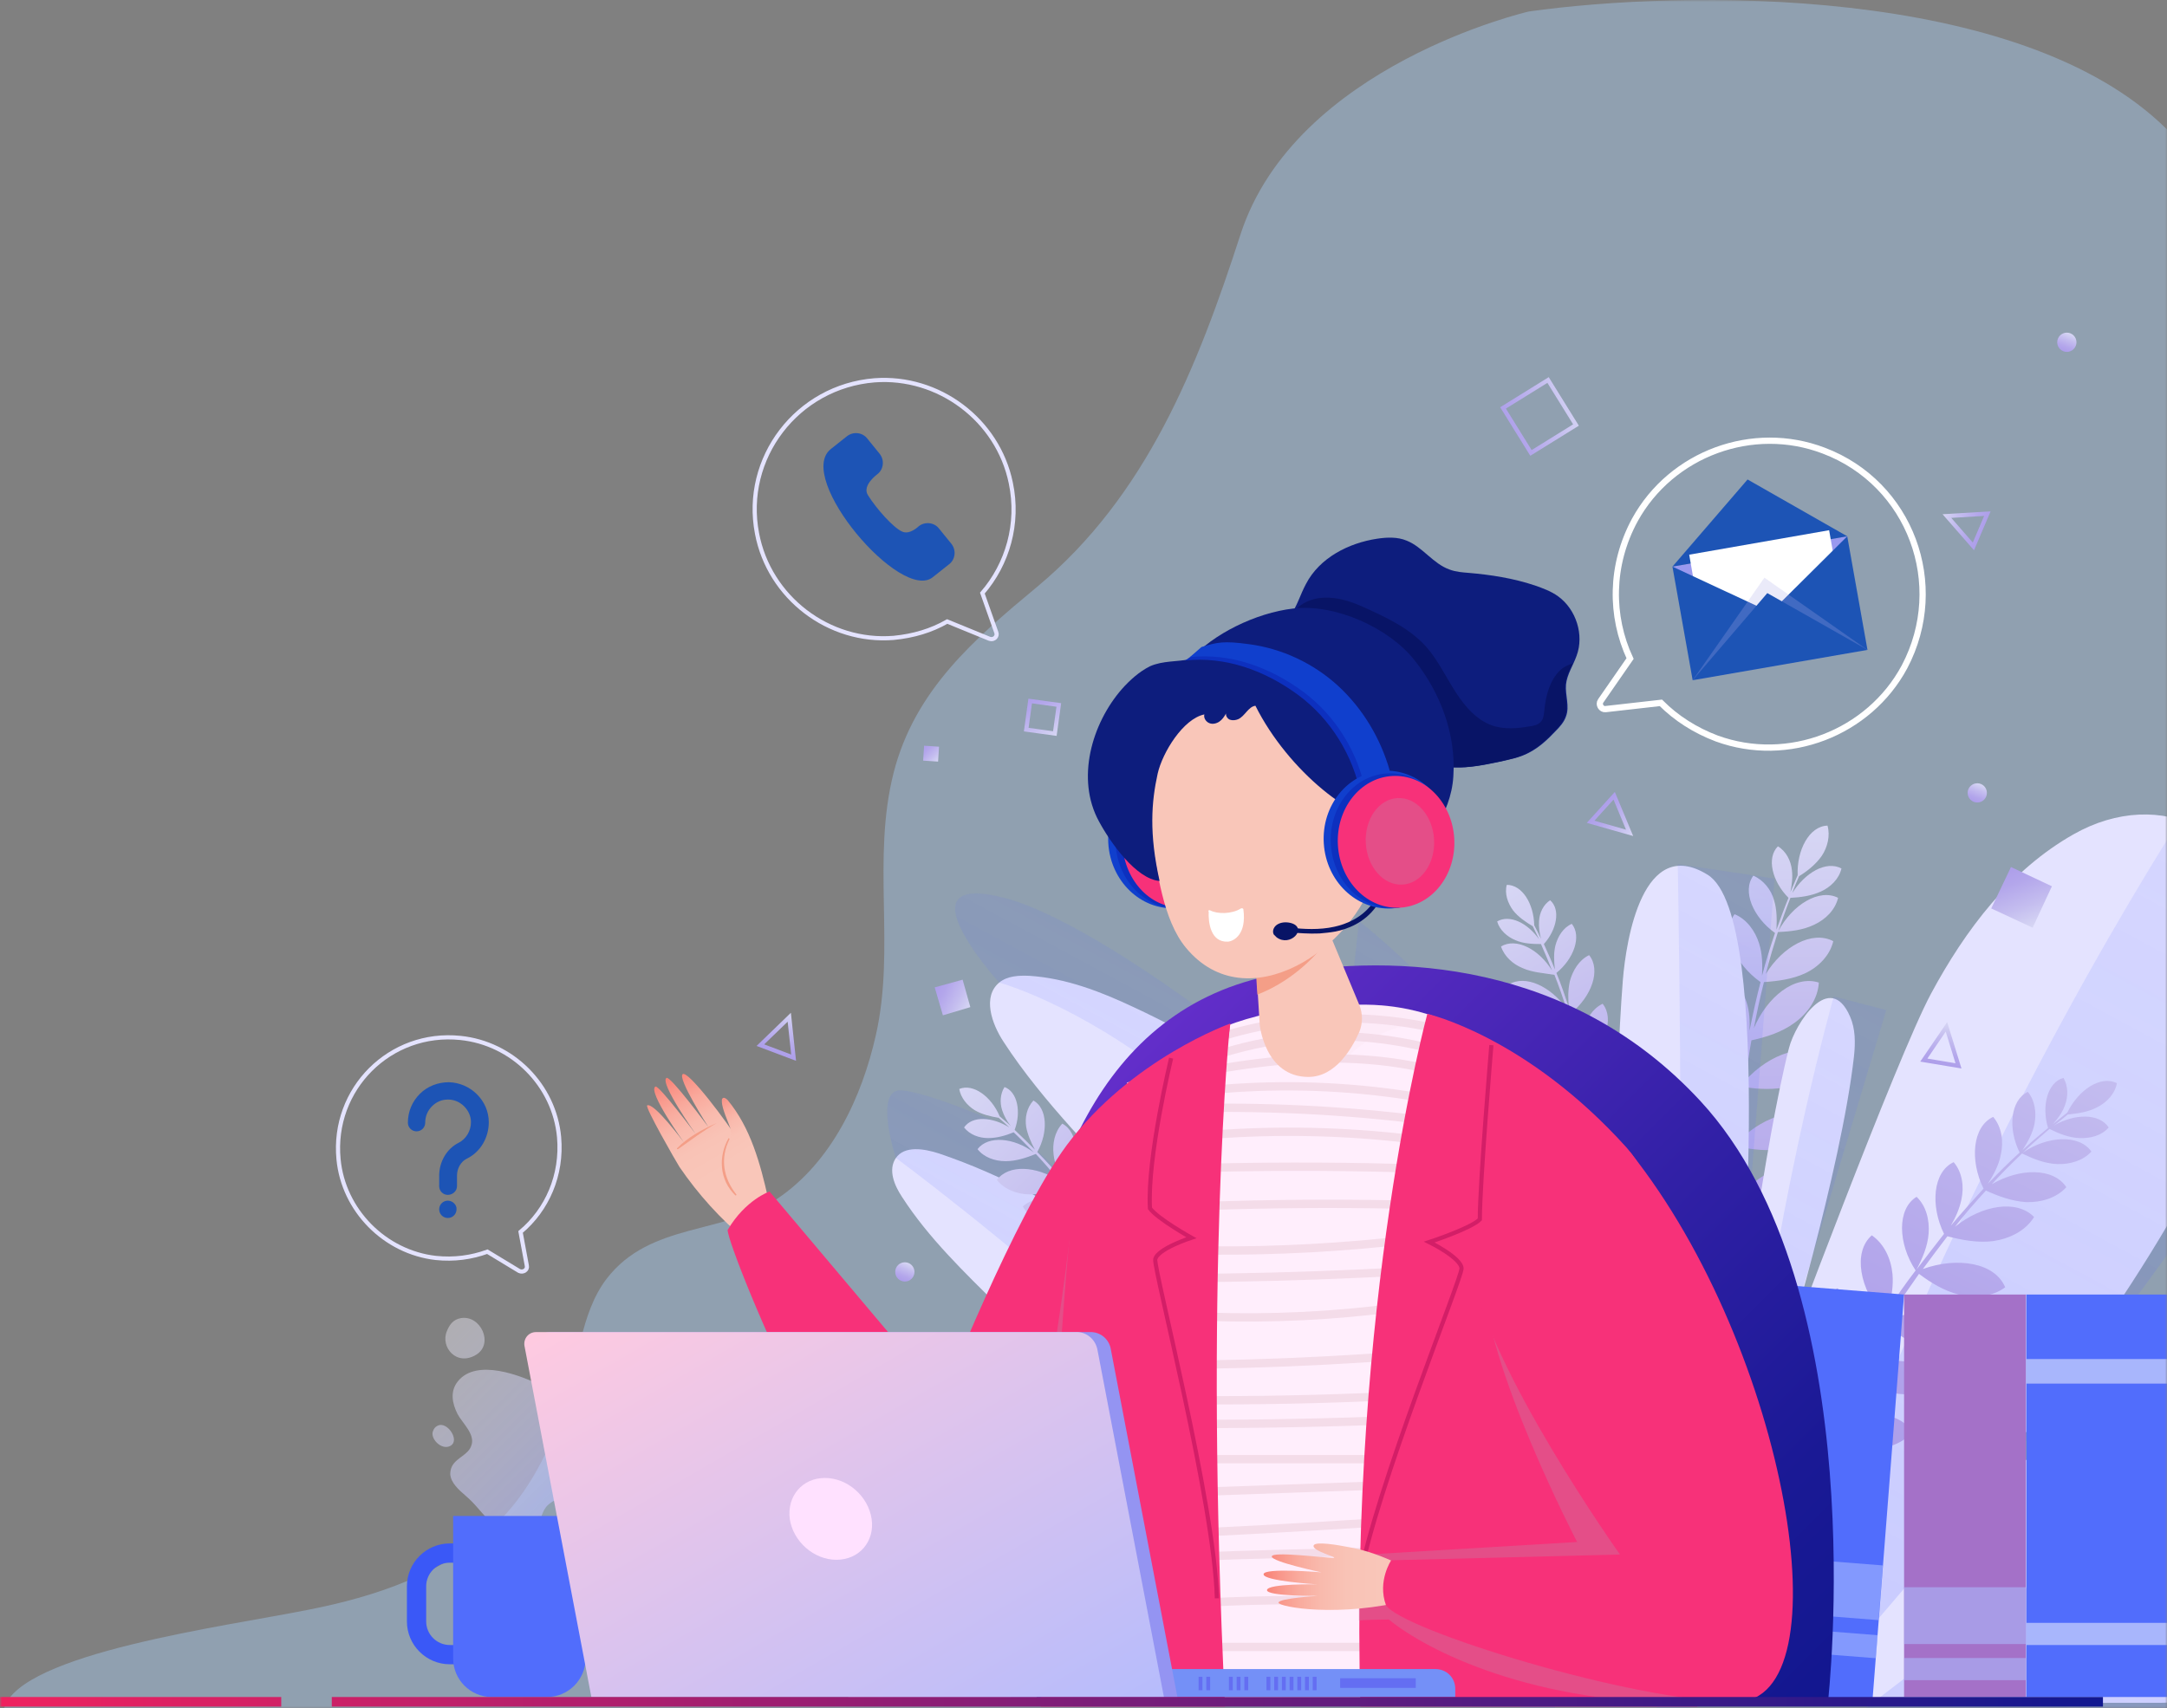 <svg width="520" height="410" viewBox="0 0 520 410" fill="none" xmlns="http://www.w3.org/2000/svg">
<rect x="0" y="0" width="520" height="410" fill="#808080" stroke="none"/>
<mask id="mask0" mask-type="alpha" maskUnits="userSpaceOnUse" x="0" y="0" width="520" height="410">
<rect width="520" height="410" fill="#C4C4C4"/>
</mask>
<g mask="url(#mask0)">
<path opacity="0.41" d="M1 410H520V31.065C484.8 -3.898 403.251 -2.375 366.877 2.757C366.877 2.757 310.828 15.596 297.654 56.332C287.369 88.081 275.119 119.012 248.886 140.839C233.862 153.328 219.532 165.584 214.448 185.427C209.132 206.32 214.91 227.563 210.172 248.457C206.82 263.397 199.54 278.921 186.597 287.675C173.653 296.429 156.087 293.278 145.571 306.934C139.215 315.222 138.753 327.478 135.517 337.282C132.05 347.904 126.965 358.292 118.76 366.112C106.51 377.785 89.985 383.271 73.806 386.422C54.044 390.391 4.929 396.81 1 410Z" fill="#A6CEF4"/>
<path d="M400.863 288.884C405.023 289.347 408.72 292.12 411.031 295.702C412.649 298.244 413.689 301.133 414.498 304.138C414.614 299.284 414.729 294.316 414.96 289.462C406.756 286.573 400.978 279.409 403.058 273.516C406.64 273.862 409.876 276.289 411.84 279.409C413.458 281.951 414.383 284.84 415.076 287.844C415.307 283.222 415.654 278.716 416 274.209C407.911 271.204 402.249 264.156 404.329 258.378C407.911 258.724 411.147 261.151 413.111 264.271C414.614 266.698 415.538 269.356 416.231 272.129C416.578 268.316 417.04 264.502 417.618 260.689C410.8 256.991 406.64 249.827 409.414 245.089C412.418 245.898 414.845 248.556 416.116 251.444C417.387 254.333 417.618 257.453 417.618 260.573C418.08 256.991 418.658 253.409 419.351 249.827C413.227 245.436 409.991 237.924 413.227 233.533C416.116 234.689 418.196 237.578 419.12 240.582C419.814 242.778 419.929 245.089 419.814 247.4C420.623 243.471 421.431 239.658 422.471 235.729C416.231 231.338 412.996 223.827 416.231 219.436C419.12 220.591 421.2 223.48 422.125 226.484C422.934 229.027 422.934 231.569 422.818 234.227C423.743 230.76 424.783 227.293 425.938 223.942C420.738 220.244 417.965 213.889 420.738 210.191C423.165 211.231 425.014 213.542 425.707 216.084C426.4 218.28 426.4 220.707 426.285 223.133C427.209 220.591 428.134 218.049 429.174 215.507C425.245 211.578 423.858 205.916 426.631 203.142C428.596 204.298 429.751 206.609 429.983 208.804C430.214 210.538 429.983 212.387 429.636 214.12C430.214 212.733 430.791 211.462 431.369 210.076C431.138 204.067 434.143 198.289 438.534 198.173C439.227 200.6 438.534 203.373 437.147 205.453C435.76 207.418 433.796 209.036 431.716 210.307C431.138 211.578 430.56 212.964 430.098 214.351C433.103 209.498 438.187 206.493 441.885 208.458C441.307 211 439.227 212.964 436.916 214.004C434.605 215.044 432.063 215.391 429.636 215.507C428.596 218.164 427.671 220.822 426.747 223.48C430.098 217.124 436.569 213.196 441.076 215.507C440.383 218.396 438.071 220.707 435.298 221.978C432.64 223.249 429.636 223.596 426.631 223.711C425.591 227.062 424.551 230.413 423.743 233.764C427.787 227.178 434.836 223.249 439.92 225.907C439.111 229.373 436.338 232.147 433.103 233.649C430.098 235.036 426.631 235.498 423.28 235.729C422.356 239.427 421.547 243.124 420.854 246.822C424.089 239.196 430.676 233.996 436.454 235.844C436.223 239.773 433.796 243.24 430.56 245.551C427.556 247.747 423.974 248.902 420.276 249.711C419.698 252.947 419.236 256.182 418.774 259.418C424.667 252.831 433.334 249.942 438.303 253.987C436.685 257.569 433.103 259.88 429.289 260.804C425.823 261.613 422.125 261.498 418.658 260.92C418.08 265.196 417.618 269.587 417.271 273.862C423.511 267.507 432.409 265.08 437.147 269.356C435.298 272.822 431.6 274.902 427.787 275.711C424.32 276.404 420.623 275.942 417.156 275.249C416.809 279.756 416.463 284.147 416.231 288.653C421.547 281.373 430.329 277.56 435.645 281.373C434.258 285.071 430.791 287.613 427.094 288.884C423.627 290.04 419.814 290.04 416.116 289.809C415.885 295.009 415.654 300.093 415.423 305.293C420.276 296.858 429.289 291.658 435.414 295.124C434.374 299.169 431.023 302.404 427.094 304.253C423.396 305.871 419.351 306.449 415.307 306.564C415.076 311.996 414.96 317.311 414.729 322.627C414.729 322.858 414.383 322.858 414.383 322.627C414.383 317.542 414.383 312.458 414.383 307.373C405.138 303.791 398.436 295.587 400.863 288.884Z" fill="url(#paint0_linear)"/>
<path d="M204.534 408.831C203.263 407.098 202.107 405.249 201.067 403.284C196.098 393.578 195.636 382.253 196.445 371.391C197.369 358.911 199.796 346.547 203.725 334.644C205.227 330.253 207.191 325.4 211.583 323.551C214.818 322.164 218.631 322.858 222.098 323.667C236.196 327.133 249.6 333.027 261.734 340.884C250.871 320.084 229.147 307.027 216.436 287.267C214.587 284.493 213.085 280.795 214.934 278.022C217.014 274.902 221.751 275.711 225.334 276.867C255.956 287.267 282.996 307.951 301.138 334.76C293.396 300.671 259.885 279.409 240.818 250.058C237.929 245.667 235.734 239.195 239.778 235.844C241.743 234.227 244.516 234.111 247.058 234.227C255.84 234.804 264.16 238.04 272.018 241.738C301.138 255.258 327.138 275.48 347.476 300.324C342.276 285.533 327.947 275.711 321.823 261.267C320.205 257.569 319.627 252.484 322.978 250.404C324.943 249.133 327.6 249.48 329.911 250.058C361.111 257.684 386.765 312.573 386.765 312.573C386.765 312.573 387.458 259.995 389.423 235.267C390.231 225.329 394.276 200.369 409.76 209.96C426.285 220.129 417.156 323.32 417.156 323.32C417.156 323.32 423.396 274.671 429.289 251.56C430.791 245.667 439.111 232.724 443.965 244.049C445.236 246.938 445.236 250.289 444.889 253.524C441.769 281.142 427.44 328.058 427.44 328.058C427.44 328.058 455.174 253.755 463.378 238.502C471.583 223.249 482.445 208.804 497.583 200.253C518.383 188.467 541.494 199.213 543.689 225.56C548.311 279.178 452.863 386.067 433.565 405.595C481.058 335.222 581.36 287.729 608.863 308.875C612.791 311.88 619.725 318.467 615.103 332.911C610.596 346.893 553.858 408.715 518.729 408.715C459.796 408.831 204.534 408.831 204.534 408.831Z" fill="#E4E3FF"/>
<path d="M432.987 408.831H422.471C430.213 389.533 441.307 359.142 456.676 323.551C491.689 242.431 528.898 187.773 528.898 187.773C537.911 192.164 556.978 208.573 558.942 221.978C564.72 262.538 432.987 408.831 432.987 408.831Z" fill="url(#paint1_linear)"/>
<path d="M440.036 239.196C440.036 239.196 427.556 282.76 420.507 338.689C413.689 393.693 411.494 409.524 411.494 409.524L427.787 325.4L452.631 242.431L440.036 239.196Z" fill="url(#paint2_linear)"/>
<path d="M402.596 207.418C402.596 207.418 405.947 382.716 397.858 408.831C389.769 434.947 406.64 408.253 406.64 408.253L417.502 319.044L425.822 210.884L402.596 207.418Z" fill="url(#paint3_linear)"/>
<path d="M322.978 250.52C322.978 250.52 350.364 270.627 364.578 300.671C393.929 362.956 394.853 409.64 394.853 409.64C394.853 409.64 398.782 361.107 386.533 309.569C374.284 258.031 326.098 221.053 326.098 221.053L322.978 250.52Z" fill="url(#paint4_linear)"/>
<path d="M364.809 408.831C364.809 408.831 355.103 357.178 332.801 319.044C292.472 250.058 239.778 235.844 239.778 235.844C239.778 235.844 214.934 208.573 241.396 215.622C267.858 222.671 333.147 273.747 347.592 300.324C368.045 337.88 380.756 385.951 372.436 412.413C364.116 438.991 364.809 408.831 364.809 408.831Z" fill="url(#paint5_linear)"/>
<path d="M336.498 409.64C336.498 409.64 303.68 353.595 272.134 325.169C240.587 296.742 214.934 277.907 214.934 277.907C214.934 277.907 209.734 261.729 215.974 261.729C222.214 261.729 243.014 270.973 243.014 270.973L290.507 313.729L301.022 334.644C301.138 334.76 325.405 370.929 336.498 409.64Z" fill="url(#paint6_linear)"/>
<path d="M644.454 322.742C644.454 322.742 620.418 301.596 560.098 333.836C499.778 366.076 417.387 434.022 417.387 434.022L552.934 441.533L618.8 405.018L644.454 322.742Z" fill="url(#paint7_linear)"/>
<path d="M434.836 344.351C428.249 336.84 426.285 326.44 431.6 321.702C435.067 324.129 437.031 328.289 437.378 332.564C437.609 335.569 437.147 338.689 436.338 341.578C438.765 337.302 441.191 333.027 443.734 328.867C437.956 322.395 436.222 313.382 440.845 309.222C443.849 311.302 445.467 314.884 445.814 318.582C446.045 321.587 445.467 324.591 444.658 327.48C446.969 323.551 449.511 319.738 451.938 315.924C446.276 309.453 444.542 300.555 449.165 296.511C452.169 298.591 453.787 302.173 454.134 305.871C454.365 308.644 453.902 311.533 453.094 314.307C455.174 311.071 457.369 307.951 459.68 304.947C455.405 298.475 455.174 290.155 459.911 287.267C462.222 289.462 463.031 292.813 462.8 296.049C462.569 299.169 461.298 302.058 459.911 304.715C462.107 301.827 464.302 298.938 466.498 296.164C463.147 289.347 463.84 281.258 468.809 278.947C470.889 281.373 471.351 284.84 470.658 287.96C470.196 290.155 469.271 292.235 468.116 294.2C470.658 291.195 473.316 288.191 475.974 285.302C472.622 278.484 473.316 270.395 478.285 268.084C480.365 270.511 480.827 273.978 480.134 277.098C479.671 279.64 478.4 281.951 477.014 284.147C479.44 281.604 481.982 279.062 484.64 276.635C481.751 270.858 482.445 264.04 486.605 262.075C488.338 264.155 488.685 267.044 488.222 269.702C487.76 272.013 486.605 274.093 485.334 276.058C487.298 274.209 489.378 272.475 491.458 270.742C489.84 265.427 491.342 259.764 495.156 258.724C496.311 260.689 496.311 263.231 495.502 265.311C494.925 266.929 493.885 268.431 492.614 269.818C493.769 268.893 494.925 267.969 496.08 267.044C498.738 261.613 504.054 258.031 507.982 259.995C507.52 262.538 505.556 264.618 503.245 265.773C501.049 266.929 498.622 267.275 496.196 267.507C495.04 268.431 494 269.355 492.845 270.164C497.814 267.275 503.707 267.16 506.018 270.627C504.285 272.591 501.627 273.284 498.969 273.169C496.427 273.053 494.116 272.129 491.805 270.973C489.609 272.822 487.529 274.671 485.449 276.635C491.342 272.591 498.969 272.244 501.858 276.404C499.894 278.6 496.658 279.524 493.654 279.409C490.649 279.293 487.876 278.138 485.218 276.867C482.676 279.293 480.249 281.72 477.938 284.262C484.64 280.333 492.729 280.218 495.849 284.955C493.422 287.613 489.725 288.653 486.142 288.538C482.791 288.307 479.556 287.151 476.551 285.764C474.009 288.538 471.467 291.427 469.156 294.431C475.627 289.231 483.947 287.844 488.107 292.12C486.027 295.471 482.214 297.32 478.285 297.898C474.587 298.36 470.889 297.667 467.307 296.742C465.342 299.284 463.378 301.942 461.414 304.6C469.734 301.595 478.747 303.098 481.174 308.991C478.054 311.302 473.778 311.649 469.965 310.724C466.498 309.8 463.378 307.951 460.489 305.755C457.947 309.338 455.52 312.92 453.094 316.502C461.645 313.844 470.658 315.924 472.738 322.049C469.502 324.244 465.227 324.36 461.414 323.204C458.062 322.164 455.058 320.084 452.285 317.773C449.858 321.471 447.431 325.284 445.12 329.098C453.325 325.169 462.8 325.978 465.689 331.871C462.685 334.413 458.525 335.107 454.596 334.413C451.014 333.72 447.662 331.987 444.542 330.022C441.885 334.413 439.227 338.92 436.569 343.311C444.889 338.111 455.174 337.88 458.987 343.773C456.098 346.893 451.591 348.164 447.431 347.818C443.387 347.587 439.574 346.084 435.991 344.235C433.218 348.858 430.56 353.595 427.902 358.218C427.787 358.449 427.44 358.218 427.556 357.987C429.982 353.249 432.409 348.858 434.836 344.351Z" fill="url(#paint8_linear)"/>
<path d="M242.204 270.627C241.396 269.818 240.471 269.009 239.662 268.315C237.698 267.969 235.618 267.507 233.885 266.467C232.036 265.311 230.533 263.462 230.187 261.382C233.538 259.995 237.929 263.231 239.893 267.969C240.818 268.778 241.742 269.471 242.551 270.28C241.627 269.124 240.933 267.853 240.471 266.467C239.893 264.618 240.009 262.538 241.049 260.92C244.169 262.075 245.093 266.929 243.476 271.204C245.093 272.707 246.711 274.324 248.329 275.942C247.405 274.209 246.596 272.36 246.249 270.511C245.902 268.315 246.364 265.889 247.982 264.155C251.333 266.004 251.565 271.782 248.907 276.52C250.987 278.6 252.951 280.795 254.916 283.107C253.876 281.258 253.067 279.293 252.836 277.213C252.489 274.555 253.067 271.667 254.916 269.702C258.96 271.898 259.191 278.715 255.956 284.378C258.036 286.92 260 289.462 261.965 292.12C261.156 290.502 260.462 288.769 260.231 286.92C259.885 284.262 260.462 281.373 262.311 279.409C266.356 281.604 266.587 288.422 263.467 293.969C265.2 296.395 266.818 298.822 268.436 301.249C267.396 298.938 266.587 296.511 266.587 294.084C266.471 291.427 267.396 288.653 269.476 286.92C273.289 289.578 272.711 296.511 268.782 301.711C270.516 304.369 272.133 307.027 273.751 309.8C273.289 307.489 273.058 305.178 273.404 302.982C273.867 299.978 275.369 296.973 278.027 295.355C281.724 299.053 279.876 306.449 274.791 311.533C276.64 314.769 278.489 318.12 280.222 321.471C279.644 319.044 279.413 316.618 279.76 314.191C280.222 311.187 281.724 308.182 284.382 306.564C288.08 310.262 286.231 317.773 281.031 322.858C282.88 326.44 284.729 330.138 286.462 333.835C286 331.409 285.769 328.867 286.116 326.44C286.578 322.858 288.427 319.391 291.547 317.542C295.822 321.818 293.627 330.484 287.733 336.493C289.582 340.422 291.431 344.351 293.165 348.164C293.28 348.395 292.933 348.511 292.818 348.395C290.738 344.351 288.658 340.307 286.578 336.262C283.458 337.533 280.222 338.689 276.871 338.689C273.289 338.689 269.591 337.418 267.28 334.644C270.747 329.907 279.298 330.6 286.116 335.222C284.151 331.409 282.187 327.595 280.107 323.782C277.449 325.284 274.56 326.555 271.44 326.902C268.205 327.249 264.622 326.555 262.311 324.244C265.084 319.507 272.942 319.275 279.644 322.858C277.911 319.622 276.062 316.271 274.213 313.035C271.787 314.769 269.244 316.387 266.356 317.08C263.12 317.889 259.538 317.542 256.88 315.578C258.96 310.609 266.587 309.338 273.636 311.88C271.787 308.76 269.938 305.64 267.973 302.52C265.431 304.138 262.773 305.524 259.769 306.102C256.533 306.68 252.951 306.218 250.409 304.022C252.72 299.169 260.347 298.36 267.165 301.249C265.662 298.938 264.16 296.742 262.658 294.431C259.653 295.124 256.418 295.471 253.413 294.893C250.178 294.315 247.058 292.467 245.44 289.578C249.138 286.227 255.84 287.729 261.04 292.235C259.191 289.693 257.342 287.267 255.378 284.84C252.72 285.88 250.062 286.689 247.173 286.689C244.169 286.689 241.049 285.533 239.2 283.222C242.089 279.409 248.676 279.871 254.222 283.453C252.373 281.258 250.524 279.062 248.56 276.982C246.249 277.907 243.822 278.715 241.28 278.715C238.738 278.715 236.08 277.791 234.578 275.827C237.12 272.475 243.36 273.053 248.098 276.635C246.48 275.018 244.862 273.284 243.244 271.782C241.28 272.591 239.2 273.169 237.12 273.169C234.924 273.169 232.729 272.36 231.342 270.627C233.307 267.738 238.16 268.084 242.204 270.627Z" fill="url(#paint9_linear)"/>
<path d="M365.386 232.378C363.075 231.453 360.995 229.604 360.186 227.178C363.884 224.982 369.315 227.871 372.435 232.956C371.626 230.876 370.702 228.68 369.778 226.6C367.698 226.6 365.502 226.484 363.653 225.676C361.689 224.867 359.84 223.249 359.262 221.169C362.266 219.436 366.542 221.516 369.315 225.445C368.853 224.405 368.275 223.365 367.813 222.325C366.08 221.285 364.346 220.129 363.075 218.511C361.804 216.778 360.995 214.467 361.573 212.387C365.271 212.387 368.044 216.893 368.16 222.093C368.738 223.133 369.2 224.173 369.778 225.329C369.431 223.942 369.2 222.556 369.315 221.053C369.431 219.089 370.355 217.124 371.973 216.084C374.515 218.28 373.591 223.133 370.471 226.6C371.395 228.68 372.32 230.645 373.129 232.725C372.898 230.76 372.782 228.796 373.244 226.947C373.822 224.751 375.093 222.671 377.173 221.747C379.6 224.751 377.635 230.182 373.475 233.533C374.631 236.307 375.555 239.08 376.48 241.853C376.249 239.773 376.249 237.578 376.711 235.498C377.404 232.956 378.906 230.413 381.333 229.258C384.222 232.84 381.911 239.196 376.942 243.24C377.982 246.36 378.791 249.48 379.6 252.6C379.484 250.751 379.484 249.018 379.946 247.169C380.64 244.627 382.142 242.084 384.569 240.929C387.458 244.511 385.146 250.867 380.178 254.911C380.871 257.685 381.449 260.573 382.026 263.462C381.911 261.036 382.142 258.493 382.951 256.182C383.875 253.64 385.724 251.444 388.266 250.52C390.809 254.449 387.689 260.573 382.142 264.04C382.72 267.16 383.298 270.28 383.76 273.4C384.222 271.089 384.8 268.893 385.955 266.929C387.458 264.271 390 262.076 393.12 261.613C395.2 266.351 390.693 272.591 384.106 275.48C384.684 279.178 385.146 282.991 385.493 286.689C385.84 284.262 386.533 281.951 387.804 279.756C389.306 277.098 391.849 274.902 394.969 274.44C397.049 279.293 392.426 285.533 385.724 288.307C386.186 292.351 386.418 296.396 386.764 300.44C387.226 298.013 387.92 295.587 389.191 293.507C390.924 290.387 393.929 287.845 397.511 287.267C399.938 292.813 394.738 299.978 386.995 303.445C387.226 307.72 387.458 312.111 387.689 316.387C387.689 316.618 387.342 316.618 387.342 316.387C386.88 311.88 386.533 307.373 386.071 302.867C382.72 302.982 379.253 302.751 376.133 301.48C372.782 300.209 369.778 297.667 368.738 294.2C373.706 291.08 381.449 294.893 385.955 301.711C385.609 297.436 385.146 293.16 384.684 288.769C381.564 289.116 378.444 289.231 375.555 288.538C372.32 287.729 369.315 285.649 368.044 282.645C372.32 279.293 379.831 281.951 384.684 287.845C384.338 284.147 383.875 280.449 383.298 276.751C380.409 277.444 377.404 278.022 374.4 277.56C371.164 277.098 367.929 275.48 366.195 272.707C370.009 268.893 377.52 270.511 383.066 275.48C382.604 271.898 382.026 268.316 381.333 264.733C378.329 265.311 375.324 265.658 372.435 265.08C369.2 264.502 366.08 262.653 364.462 259.764C368.391 256.182 375.786 258.147 381.102 263.347C380.64 260.689 380.062 258.031 379.484 255.373C376.364 254.796 373.36 253.987 370.702 252.369C367.929 250.636 365.618 247.747 365.271 244.511C370.009 242.778 375.671 246.707 378.791 252.716C378.098 249.711 377.289 246.707 376.364 243.818C373.591 243.818 370.702 243.587 368.16 242.547C365.386 241.391 362.96 239.196 362.035 236.307C366.08 233.88 372.089 236.769 375.902 242.084C374.978 239.311 374.053 236.653 373.013 233.996C370.24 233.533 367.698 233.418 365.386 232.378Z" fill="url(#paint10_linear)"/>
<path d="M189.396 244.164L190.436 253.871L182.463 250.867L189.396 244.164Z" stroke="url(#paint11_linear)" stroke-miterlimit="10"/>
<path d="M391.041 199.907L381.681 197.249L387.343 191.009L391.041 199.907Z" stroke="url(#paint12_linear)" stroke-miterlimit="10"/>
<path d="M467.076 246.476L469.965 255.836L461.645 254.449L467.076 246.476Z" stroke="url(#paint13_linear)" stroke-miterlimit="10"/>
<path d="M467.191 123.871L476.898 123.293L473.547 131.151L467.191 123.871Z" stroke="url(#paint14_linear)" stroke-miterlimit="10"/>
<path d="M360.675 97.912L371.477 91.212L378.177 102.014L367.375 108.713L360.675 97.912Z" stroke="url(#paint15_linear)" stroke-miterlimit="10"/>
<path d="M221.52 182.573L225.102 182.805L225.333 179.222L221.751 178.991L221.52 182.573Z" fill="url(#paint16_linear)"/>
<path d="M477.822 218.049L487.76 222.671L492.382 212.733L482.56 208.111L477.822 218.049Z" fill="url(#paint17_linear)"/>
<path d="M226.258 243.702L232.845 241.738L230.996 235.151L224.294 237L226.258 243.702Z" fill="url(#paint18_linear)"/>
<path d="M247.206 168.259L254.074 169.207L253.125 176.075L246.257 175.127L247.206 168.259Z" stroke="url(#paint19_linear)" stroke-miterlimit="10"/>
<path d="M474.471 192.627C473.195 192.627 472.16 191.592 472.16 190.316C472.16 189.039 473.195 188.005 474.471 188.005C475.748 188.005 476.782 189.039 476.782 190.316C476.782 191.592 475.748 192.627 474.471 192.627Z" fill="url(#paint20_linear)"/>
<path d="M495.965 84.467C494.688 84.467 493.654 83.432 493.654 82.156C493.654 80.879 494.688 79.844 495.965 79.844C497.241 79.844 498.276 80.879 498.276 82.156C498.276 83.432 497.241 84.467 495.965 84.467Z" fill="url(#paint21_linear)"/>
<path d="M217.129 307.605C215.853 307.605 214.818 306.57 214.818 305.294C214.818 304.017 215.853 302.982 217.129 302.982C218.406 302.982 219.44 304.017 219.44 305.294C219.44 306.57 218.406 307.605 217.129 307.605Z" fill="url(#paint22_linear)"/>
<path d="M209.849 91.284C225.218 90.129 239.431 100.76 242.551 115.898C244.631 125.72 241.742 135.427 235.733 142.36L239.084 151.835C239.431 152.76 238.507 153.684 237.467 153.338L227.298 149.178C223.484 151.373 219.209 152.644 214.471 153.107C198.871 154.378 184.542 143.4 181.653 128.031C178.187 110.004 191.244 92.787 209.849 91.284Z" stroke="#E4E3FF" stroke-miterlimit="10"/>
<path d="M223.831 138.546L227.76 135.426C229.262 134.271 229.493 132.075 228.338 130.573L225.333 126.875C224.178 125.373 221.982 125.142 220.48 126.297C220.48 126.297 218.284 128.493 216.435 127.569C214.355 126.644 210.311 122.137 208.231 118.786C206.844 116.475 210.542 113.817 210.542 113.817C212.044 112.662 212.275 110.466 211.12 108.964L208.115 105.266C206.96 103.764 204.764 103.533 203.262 104.689L199.333 107.809C190.782 114.742 216.204 144.671 223.831 138.546Z" fill="#1D54B5"/>
<path d="M110.471 249.133C122.951 250.404 133.005 260.458 134.16 272.938C134.969 282.067 131.271 290.386 124.916 295.702L126.418 303.791C126.649 304.831 125.494 305.524 124.569 305.062L116.942 300.44C113.129 301.826 108.969 302.404 104.578 301.942C92.329 300.555 82.391 290.502 81.236 278.253C79.618 261.382 93.6 247.4 110.471 249.133Z" stroke="#E4E3FF" stroke-miterlimit="10"/>
<path d="M107.468 286.804C106.312 286.804 105.388 285.88 105.388 284.724V282.182C105.388 278.831 107.236 275.711 110.01 274.324C111.859 273.4 113.014 271.436 113.014 269.356C113.014 266.467 110.472 263.924 107.583 263.924C107.583 263.924 107.583 263.924 107.468 263.924C105.965 263.924 104.694 264.502 103.654 265.542C102.614 266.582 102.036 267.969 102.036 269.471C102.036 270.627 101.112 271.551 99.957 271.551C98.801 271.551 97.876 270.627 97.876 269.471C97.876 266.813 98.916 264.387 100.765 262.538C102.614 260.689 105.156 259.764 107.699 259.764C112.899 259.88 117.29 264.156 117.29 269.356C117.29 273.053 115.325 276.52 111.974 278.138C110.588 278.831 109.663 280.449 109.663 282.182V284.724C109.663 285.88 108.623 286.804 107.468 286.804ZM107.468 288.191C106.312 288.191 105.388 289.116 105.388 290.271C105.388 291.427 106.312 292.351 107.468 292.351C108.623 292.351 109.548 291.427 109.548 290.271C109.663 289.231 108.623 288.191 107.468 288.191Z" fill="#1D54B5"/>
<path d="M437.609 108.155C420.622 101.684 401.093 108.849 392.311 124.795C386.418 135.658 386.418 147.906 391.156 158.075L384.107 168.244C383.529 169.053 384.222 170.324 385.262 170.209L398.551 168.706C402.249 172.404 406.756 175.293 411.956 177.258C429.058 183.498 448.471 175.986 457.022 160.04C467.422 140.28 458.409 116.013 437.609 108.155Z" stroke="white" stroke-width="1.5" stroke-miterlimit="10"/>
<path d="M409.181 160.849L443.848 154.378L443.27 128.725L401.324 136.005L409.181 160.849Z" fill="#9999EF"/>
<path d="M401.324 136.004L443.271 128.724L419.351 115.089L401.324 136.004Z" fill="#1D54B5"/>
<path d="M405.346 133.138L438.923 127.265L443.881 155.606L410.303 161.48L405.346 133.138Z" fill="white"/>
<path d="M443.271 128.725L448.124 155.996L424.897 146.982L443.271 128.725Z" fill="#1D54B5"/>
<path d="M401.324 136.005L406.177 163.276L424.897 146.982L401.324 136.005Z" fill="#1D54B5"/>
<path opacity="0.25" d="M406.177 163.275L448.124 155.995L423.395 138.662L406.177 163.275Z" fill="#ADADEA"/>
<path d="M406.177 163.276L448.124 155.996L424.088 142.36L406.177 163.276Z" fill="#1D54B5"/>
<path d="M415.653 406.058L449.28 408.716L456.907 310.724L423.396 308.067L415.653 406.058Z" fill="#516DFC"/>
<path opacity="0.55" d="M418.29 373.121L451.816 375.743L450.789 388.877L417.263 386.255L418.29 373.121Z" fill="#ABBDFF"/>
<path opacity="0.55" d="M417.064 389.872L450.59 392.494L450.157 398.024L416.632 395.402L417.064 389.872Z" fill="#ABBDFF"/>
<path d="M456.907 310.725H486.143V407.329H456.907V310.725Z" fill="#A471C8"/>
<path opacity="0.55" d="M456.907 380.982H486.143V394.618H456.907V380.982Z" fill="#ABBDFF"/>
<path opacity="0.55" d="M456.907 397.969H486.143V403.285H456.907V397.969Z" fill="#ABBDFF"/>
<path d="M486.258 310.725H527.049V407.329H486.258V310.725Z" fill="#516DFC"/>
<path opacity="0.75" d="M486.258 326.209H527.049V332.102H486.258V326.209Z" fill="#C5CFFC"/>
<path opacity="0.75" d="M486.258 389.533H527.049V394.849H486.258V389.533Z" fill="#C5CFFC"/>
<path d="M438.649 408.484C438.649 408.484 449.974 309.684 408.027 264.271C377.058 230.76 334.996 228.68 306.338 233.88C220.018 249.596 248.792 407.444 248.792 407.444" fill="url(#paint23_linear)"/>
<path d="M267.396 270.164C273.405 259.186 286.116 240.582 327.947 241.16C365.387 241.622 385.378 281.373 389.307 289.115C389.769 290.04 390 290.502 390 290.502L398.667 408.484H259.076C259.076 408.484 261.387 281.142 267.396 270.164Z" fill="#FFEEFC"/>
<path d="M355.103 255.142C325.983 244.974 300.445 246.707 273.29 261.267" stroke="#F4DCE9" stroke-width="2" stroke-miterlimit="10"/>
<path d="M353.832 260.227C340.774 254.796 326.445 253.525 312.348 254.218C298.25 255.027 284.383 257.916 270.632 260.805" stroke="#F4DCE9" stroke-width="2" stroke-miterlimit="10"/>
<path d="M359.609 267.622C330.952 259.649 300.329 258.609 271.209 264.502" stroke="#F4DCE9" stroke-width="2" stroke-miterlimit="10"/>
<path d="M353.254 270.511C333.494 267.391 313.618 265.889 293.627 265.889C283.112 265.889 272.249 266.351 262.543 270.627" stroke="#F4DCE9" stroke-width="2" stroke-miterlimit="10"/>
<path d="M358.454 276.636C327.716 270.28 295.707 270.049 264.854 275.711" stroke="#F4DCE9" stroke-width="2" stroke-miterlimit="10"/>
<path d="M360.188 281.373C326.907 279.525 293.512 279.64 260.232 281.489" stroke="#F4DCE9" stroke-width="2" stroke-miterlimit="10"/>
<path d="M350.943 289.578C321.245 288.422 291.547 288.884 261.965 290.849" stroke="#F4DCE9" stroke-width="2" stroke-miterlimit="10"/>
<path d="M349.787 296.049C318.472 300.671 286.578 301.364 255.032 298.36" stroke="#F4DCE9" stroke-width="2" stroke-miterlimit="10"/>
<path d="M348.632 304.484C319.743 306.333 290.854 307.142 261.965 306.68" stroke="#F4DCE9" stroke-width="2" stroke-miterlimit="10"/>
<path d="M352.099 311.071C322.285 316.964 291.432 317.773 261.272 313.613" stroke="#F4DCE9" stroke-width="2" stroke-miterlimit="10"/>
<path d="M347.477 324.476C321.708 326.787 295.823 327.827 270.054 327.596" stroke="#F4DCE9" stroke-width="2" stroke-miterlimit="10"/>
<path d="M354.987 333.836C324.596 336.031 294.09 336.609 263.698 335.685" stroke="#F4DCE9" stroke-width="2" stroke-miterlimit="10"/>
<path d="M361.921 339.498C327.832 341.578 293.743 342.271 259.654 341.462" stroke="#F4DCE9" stroke-width="2" stroke-miterlimit="10"/>
<path d="M350.365 350.245C319.396 350.245 288.312 350.245 257.343 350.245" stroke="#F4DCE9" stroke-width="2" stroke-miterlimit="10"/>
<path d="M362.499 355.445C328.641 356.6 294.667 357.871 260.81 359.027" stroke="#F4DCE9" stroke-width="2" stroke-miterlimit="10"/>
<path d="M352.676 363.88C319.743 366.307 286.81 368.156 253.876 369.196" stroke="#F4DCE9" stroke-width="2" stroke-miterlimit="10"/>
<path d="M359.609 372.2C326.098 372.316 292.587 373.125 259.076 374.858" stroke="#F4DCE9" stroke-width="2" stroke-miterlimit="10"/>
<path d="M348.632 385.605C319.974 383.178 291.085 383.64 262.543 386.876" stroke="#F4DCE9" stroke-width="2" stroke-miterlimit="10"/>
<path d="M352.099 395.311C321.823 395.311 291.663 395.311 261.388 395.311" stroke="#F4DCE9" stroke-width="2" stroke-miterlimit="10"/>
<path d="M335.921 402.129C312.81 402.36 289.699 402.591 266.588 402.822" stroke="#F4DCE9" stroke-width="2" stroke-miterlimit="10"/>
<path d="M356.143 251.791C355.565 250.289 353.832 249.596 352.33 249.133C331.761 242.084 305.876 243.009 285.885 251.444" stroke="#F4DCE9" stroke-width="2" stroke-miterlimit="10"/>
<g opacity="0.4">
<path opacity="0.4" d="M344.24 243.934L343.431 245.089C338.694 245.667 330.142 247.054 323.902 253.178C322.054 255.027 319.742 256.414 317.2 257.107C314.658 257.8 311.769 257.454 310.036 255.489C309.111 254.449 308.649 252.947 308.302 251.56C307.725 248.556 308.071 245.551 308.996 242.662C308.996 242.547 308.996 242.547 309.111 242.431C314.658 241.507 320.898 241.045 327.947 241.16C333.725 241.16 339.156 242.2 344.24 243.934Z" fill="#F4DCE9"/>
</g>
<path d="M178.996 297.667C172.871 292.582 167.555 286.689 163.049 280.102C162.24 278.831 154.613 265.542 155.307 265.311C157.04 264.618 164.204 274.325 164.204 274.325C164.204 274.325 155.307 261.96 157.271 260.805C158.08 260.342 166.978 272.245 166.978 272.245C166.978 272.245 158.196 259.88 159.929 258.725C160.853 258.147 169.982 270.511 169.982 270.511C169.982 270.511 162.355 258.609 163.858 257.8C165.244 257.107 174.142 268.778 178.071 275.018C182 281.258 184.311 294.547 184.311 294.547" fill="url(#paint24_linear)"/>
<path d="M184.312 287.613C183.387 283.453 182.347 279.293 180.845 275.249C179.343 271.204 177.378 267.391 174.605 264.04C174.258 263.693 173.68 263.231 173.334 263.693C173.218 263.809 173.218 264.04 173.218 264.271C173.218 265.427 173.68 266.582 174.027 267.622C174.258 268.315 174.605 269.009 174.836 269.702C175.298 270.742 175.645 272.013 175.298 273.053C175.183 273.515 174.836 273.862 174.605 274.324C172.178 278.138 171.6 285.533 178.187 290.849" fill="url(#paint25_linear)"/>
<path d="M175.067 273.4C172.756 278.022 173.565 282.76 176.685 286.689C176.8 286.804 176.569 287.036 176.454 286.92C172.64 283.222 172.294 277.676 174.836 273.169C174.836 273.169 175.067 273.284 175.067 273.4Z" fill="#F49E87"/>
<path d="M171.947 269.587C168.711 271.435 165.822 273.631 162.702 275.827C162.587 275.942 162.356 275.711 162.471 275.595C165.129 272.938 168.48 271.089 171.947 269.587C171.947 269.471 171.947 269.587 171.947 269.587Z" fill="#F49E87"/>
<path d="M295.245 245.667C295.245 245.667 271.441 254.102 255.956 274.902C243.476 291.773 226.258 335.338 226.258 335.338L184.658 285.996C184.658 285.996 178.881 287.96 174.605 295.24C174.605 299.862 208.925 383.756 228.57 383.409C248.214 383.062 281.956 340.653 281.956 340.653" fill="#F73179"/>
<path opacity="0.45" d="M270.863 353.827C262.543 362.725 250.987 373.933 240.472 379.711C244.863 366.769 251.103 342.502 256.649 297.667L268.089 342.502L270.863 353.827Z" fill="#CC729B"/>
<path d="M326.445 409.64C323.787 312.111 342.507 243.356 342.507 243.356C342.507 243.356 366.196 248.671 390.347 275.48C403.174 290.387 390.463 300.325 394.623 324.245C402.134 368.502 407.334 409.64 407.334 409.64H326.445Z" fill="#F73179"/>
<path opacity="0.45" d="M394.507 324.244C401.44 364.804 406.294 402.822 407.103 408.831C367.814 409.178 342.276 396.12 333.263 388.724C331.067 388.724 327.023 388.84 326.098 388.956V382.947C326.56 377.4 330.027 373.009 330.027 373.009L378.445 370.12C378.445 370.12 356.143 327.249 356.143 306.911C356.143 306.796 386.996 280.102 394.507 324.244Z" fill="#CC729B"/>
<path d="M357.876 250.867C357.876 250.867 355.103 283.8 355.103 292.698C352.908 294.893 342.97 298.129 342.97 298.129C342.97 298.129 350.712 301.942 350.712 304.484C350.712 307.027 330.143 357.178 326.099 379.711" stroke="#D31E67" stroke-miterlimit="10"/>
<path d="M256.418 299.4C253.298 333.027 249.716 409.64 249.716 409.64H293.974C288.889 306.796 295.129 246.245 295.129 246.245C295.129 246.245 260.232 258.378 256.418 299.4Z" fill="#F73179"/>
<path d="M281.031 253.987C281.031 253.987 275.254 277.791 275.947 290.04C277.796 292.582 285.885 297.089 285.885 297.089C285.885 297.089 277.68 299.747 277.218 302.289C276.872 304.831 291.431 360.76 292.009 383.64" stroke="#D31E67" stroke-miterlimit="10"/>
<path d="M335.689 375.436C331.876 373.587 327.6 371.969 323.209 371.276C321.476 370.929 315.698 369.889 315.236 370.929C314.658 372.316 321.707 373.933 319.858 373.933C317.894 373.933 305.298 372.316 305.183 373.587C305.067 374.858 317.085 377.4 317.085 377.4C317.085 377.4 303.218 376.244 303.218 377.862C303.103 379.48 316.045 380.289 316.045 380.289C316.045 380.289 304.143 380.058 304.027 381.676C304.027 383.178 316.276 383.062 316.276 383.062C316.276 383.062 306.8 383.64 306.8 384.68C306.8 385.72 321.476 388.378 338.347 383.987" fill="url(#paint26_linear)"/>
<path d="M353.485 305.293C356.721 328.058 388.729 373.124 388.729 373.124L333.841 374.511C333.841 374.511 330.49 379.48 332.569 385.258C336.036 391.151 391.965 408.484 416.578 408.484C443.156 408.484 428.943 323.898 391.156 276.52" fill="#F73179"/>
<path d="M265.951 202.42C265.398 193.31 271.766 185.511 280.175 185C288.584 184.489 295.85 191.46 296.403 200.57C296.957 209.679 290.588 217.478 282.179 217.989C273.77 218.5 266.505 211.53 265.951 202.42Z" fill="#103FCD"/>
<path d="M267.702 202.666C267.16 193.747 273.176 186.125 281.139 185.641C289.102 185.157 295.997 191.994 296.539 200.913C297.081 209.832 291.065 217.454 283.102 217.938C275.139 218.422 268.244 211.585 267.702 202.666Z" fill="#0D30BF"/>
<path d="M269.36 202.911C269.938 211.694 276.525 218.396 284.267 217.818C292.009 217.356 297.787 209.845 297.209 201.178C296.631 192.396 290.045 185.694 282.303 186.271C274.676 186.734 268.783 194.129 269.36 202.911Z" fill="#F73179"/>
<path opacity="0.45" d="M276.087 202.441C275.739 196.707 279.123 191.837 283.646 191.562C288.169 191.287 292.118 195.712 292.467 201.445C292.815 207.179 289.431 212.049 284.908 212.324C280.385 212.599 276.436 208.174 276.087 202.441Z" fill="#CC729B"/>
<path d="M309.573 147.791C311.307 145.48 312 142.707 313.387 140.165C316.622 133.925 323.556 130.342 330.489 129.302C332.8 128.956 335.342 128.84 337.538 129.765C341.351 131.267 343.893 135.311 347.822 136.698C349.325 137.276 350.942 137.391 352.445 137.507C357.76 137.969 363.076 138.778 368.276 140.511C370.24 141.205 372.205 141.898 373.938 143.169C378.213 146.289 380.178 152.413 378.329 157.382C377.52 159.693 376.018 161.889 375.787 164.316C375.556 166.858 376.711 169.516 375.787 171.942C375.325 173.329 374.285 174.485 373.245 175.525C371.396 177.489 369.431 179.338 367.005 180.609C364.693 181.88 362.036 182.342 359.493 182.92C356.142 183.613 352.676 184.307 349.209 184.191C345.742 184.191 342.16 183.382 339.387 181.302C336.96 179.569 335.227 177.027 333.493 174.485" fill="#0D1D7D"/>
<path d="M326.907 145.595C332.569 148.138 338.347 150.795 342.391 155.418C345.165 158.653 347.014 162.582 349.325 166.164C351.636 169.747 354.64 173.213 358.8 174.369C361.458 175.062 364.231 174.831 366.889 174.369C367.929 174.253 369.085 174.022 369.778 173.213C370.471 172.404 370.471 171.364 370.587 170.44C370.934 166.973 371.858 163.391 374.285 160.964C375.094 160.155 376.249 159.578 377.405 159.231C376.596 160.849 375.787 162.467 375.556 164.315C375.325 166.858 376.48 169.515 375.556 171.942C375.094 173.329 374.054 174.484 373.014 175.524C371.165 177.489 369.2 179.338 366.774 180.609C364.463 181.88 361.805 182.342 359.263 182.92C355.911 183.613 352.445 184.307 348.978 184.191C345.511 184.191 341.929 183.382 339.156 181.302C336.729 179.569 334.996 177.027 333.263 174.484L309.458 147.907C314.774 140.627 323.556 144.093 326.907 145.595Z" fill="#081466"/>
<path d="M318.703 223.249L326.214 241.276C327.023 243.356 327.023 245.551 326.214 247.631C324.365 251.791 320.436 258.493 313.965 258.493C303.565 258.493 302.294 246.013 302.294 246.013L301.254 229.373" fill="#F9C6B9"/>
<path d="M301.716 238.733L301.138 229.373L318.702 223.249L319.28 224.636C315.12 230.76 308.649 236.076 301.716 238.733Z" fill="#F49E87"/>
<path d="M281.378 168.591C279.182 170.555 277.449 172.982 276.062 175.755C272.249 183.729 274.56 192.511 276.178 200.715C277.795 209.035 278.951 220.706 284.613 227.524C299.289 245.204 325.173 227.409 329.911 209.729C333.146 197.595 335.226 181.071 326.329 170.671C315.929 158.306 293.28 157.613 281.378 168.591Z" fill="#F9C6B9"/>
<path d="M333.84 197.018C325.52 198.058 309.112 185.115 301.254 169.4C299.52 169.631 298.712 171.942 297.094 172.635C296.516 172.867 295.823 172.982 295.129 172.751C294.552 172.52 294.089 171.827 294.205 171.249C293.743 172.058 293.28 172.751 292.587 173.213C291.894 173.675 290.969 173.907 290.16 173.56C289.352 173.213 288.774 172.289 289.005 171.48C283.92 172.52 278.952 180.609 277.796 185.693C276.294 192.511 275.716 200.022 278.258 211.462C272.596 211 266.356 202.102 263.698 197.133C258.152 186.964 261.965 173.675 269.245 165.355C271.094 163.275 273.405 161.195 275.947 159.924C279.067 158.538 282.534 158.884 285.769 158.191C290.969 152.298 301.254 147.098 310.383 146.058C320.436 144.902 333.263 150.68 339.387 158.422C345.512 166.049 349.44 176.102 348.747 186.386C348.169 195.515 342.045 203.258 335.343 209.498" fill="#0D1D7D"/>
<path d="M316.622 224.058C317.894 223.942 319.165 223.826 320.436 223.595C323.325 223.018 327.369 221.515 330.142 217.702C331.182 216.315 331.645 215.044 331.76 213.773C331.76 213.426 331.529 213.195 331.182 213.195C330.836 213.195 330.605 213.426 330.605 213.773C330.489 214.813 330.027 215.853 329.218 217.009C326.56 220.475 322.862 221.862 320.205 222.44C316.622 223.249 312.809 223.018 309.574 222.671C309.227 222.671 308.996 222.902 308.996 223.249C308.996 223.595 309.227 223.826 309.574 223.826C311.538 223.942 314.08 224.173 316.622 224.058Z" fill="#081466"/>
<path d="M306.8 221.746C307.724 221.284 308.996 221.284 310.036 221.631C313.733 222.902 309.573 227.409 306.338 224.982C306.107 224.751 305.876 224.52 305.644 224.289C305.182 223.364 305.76 222.209 306.8 221.746Z" fill="#081466"/>
<path d="M290.391 218.511C292.125 219.435 295.591 219.435 297.787 218.049C298.018 217.933 298.365 218.049 298.365 218.28C299.174 224.289 296.054 225.907 294.667 226.022C290.391 226.253 289.929 221.169 290.045 218.858C289.814 218.511 290.16 218.395 290.391 218.511Z" fill="white"/>
<path d="M332.338 185.924C330.142 178.182 325.867 171.018 319.973 165.587C314.08 160.156 306.453 156.573 298.48 155.533C292.471 154.724 293.627 153.916 288.196 155.88L284.382 158.538C294.089 157.498 303.565 160.964 311.422 166.742C319.28 172.52 324.711 181.302 326.56 190.893" fill="#0D30BF"/>
<path d="M333.494 185C331.298 177.258 327.023 170.093 321.129 164.662C315.236 159.231 307.609 155.649 299.636 154.609C293.627 153.8 292.125 154.147 288.311 155.302L285.538 157.729C295.245 156.689 304.72 160.156 312.578 165.933C320.436 171.711 325.867 180.493 327.716 190.085" fill="#103FCD"/>
<path d="M317.662 202.449C318.24 211.578 325.52 218.511 333.956 218.049C342.391 217.587 348.747 209.729 348.169 200.6C347.591 191.471 340.311 184.538 331.876 185C323.44 185.462 317.085 193.32 317.662 202.449Z" fill="#103FCD"/>
<path d="M319.359 202.665C318.817 193.746 324.833 186.124 332.796 185.64C340.759 185.156 347.654 191.994 348.196 200.913C348.738 209.832 342.721 217.454 334.758 217.937C326.795 218.421 319.901 211.583 319.359 202.665Z" fill="#0D30BF"/>
<path d="M321.05 202.913C320.52 194.185 326.338 186.731 334.047 186.262C341.755 185.794 348.434 192.489 348.964 201.217C349.494 209.944 343.676 217.399 335.967 217.867C328.259 218.336 321.58 211.641 321.05 202.913Z" fill="#F73179"/>
<path opacity="0.45" d="M327.744 202.44C327.396 196.706 330.78 191.836 335.303 191.561C339.826 191.286 343.775 195.711 344.123 201.444C344.472 207.178 341.088 212.049 336.565 212.323C332.042 212.598 328.093 208.173 327.744 202.44Z" fill="#CC729B"/>
<path d="M108.045 353.826C108.16 355.906 110.125 357.64 111.742 359.026C116.596 363.071 119.254 370.351 126.996 367.693C130 366.653 129.422 363.302 131.387 361.338C133.582 359.258 137.049 358.795 138.782 356.138C142.134 351.169 132.889 351.4 136.356 346.778C140.516 341.231 134.969 335.106 130.116 332.68C125.031 330.138 114.4 325.978 109.894 331.524C107.929 333.951 108.507 336.84 109.778 339.382C110.934 341.578 114.054 344.235 113.129 346.893C112.436 349.204 109.662 349.782 108.507 351.862C108.16 352.555 108.045 353.133 108.045 353.826ZM107.236 319.506C107.814 318.12 108.622 316.733 110.587 316.386C115.325 315.578 118.56 322.511 114.285 325.169C109.547 328.058 105.618 323.32 107.236 319.506ZM103.885 343.542C104.116 342.849 104.578 342.271 105.502 342.04C107.698 341.693 110.24 345.738 108.16 347.009C105.965 348.28 103.191 345.275 103.885 343.542Z" fill="url(#paint27_linear)"/>
<path d="M107.929 399.471H117.636V394.849H107.929C104.809 394.849 102.267 392.307 102.267 389.187V380.751C102.267 377.631 104.809 375.089 107.929 375.089H117.636V370.467H107.929C102.267 370.467 97.645 375.089 97.645 380.751V389.187C97.645 394.849 102.267 399.471 107.929 399.471Z" fill="#3A58F7"/>
<path d="M117.982 407.329H131.271C136.356 407.329 140.516 403.169 140.516 398.084V363.88H108.738V398.084C108.738 403.169 112.898 407.329 117.982 407.329Z" fill="#516DFC"/>
<path d="M242.552 407.329H349.209V405.364C349.209 402.707 347.129 400.627 344.472 400.627H242.552V407.329Z" fill="#7490F7"/>
<path d="M266.587 324.013L282.534 407.329H145.138L129.076 322.973C128.845 321.24 130.116 319.738 131.849 319.738H261.503C264.045 319.622 266.24 321.471 266.587 324.013Z" fill="#9494F2"/>
<path d="M263.352 324.013L279.298 407.329H141.903L125.841 322.973C125.609 321.24 126.881 319.738 128.614 319.738H258.152C260.694 319.622 262.889 321.471 263.352 324.013Z" fill="url(#paint28_linear)"/>
<path d="M189.511 364.573C190.32 370.005 195.289 374.396 200.72 374.396C206.151 374.396 209.965 370.005 209.156 364.573C208.347 359.142 203.378 354.751 197.947 354.751C192.516 354.751 188.818 359.142 189.511 364.573Z" fill="#FFE1FF"/>
<path d="M321.591 402.823H339.733V405.134H321.591V402.823Z" fill="#646EF2"/>
<path d="M315.004 402.476H315.929V405.711H315.004V402.476Z" fill="#646EF2"/>
<path d="M313.156 402.476H314.08V405.711H313.156V402.476Z" fill="#646EF2"/>
<path d="M311.307 402.476H312.231V405.711H311.307V402.476Z" fill="#646EF2"/>
<path d="M309.458 402.476H310.382V405.711H309.458V402.476Z" fill="#646EF2"/>
<path d="M307.609 402.476H308.533V405.711H307.609V402.476Z" fill="#646EF2"/>
<path d="M305.76 402.476H306.685V405.711H305.76V402.476Z" fill="#646EF2"/>
<path d="M303.911 402.476H304.835V405.711H303.911V402.476Z" fill="#646EF2"/>
<path d="M298.596 402.476H299.521V405.711H298.596V402.476Z" fill="#646EF2"/>
<path d="M296.747 402.476H297.671V405.711H296.747V402.476Z" fill="#646EF2"/>
<path d="M294.898 402.476H295.822V405.711H294.898V402.476Z" fill="#646EF2"/>
<path d="M289.467 402.476H290.391V405.711H289.467V402.476Z" fill="#646EF2"/>
<path d="M287.618 402.476H288.542V405.711H287.618V402.476Z" fill="#646EF2"/>
<path d="M504.631 407.329H79.618V409.64H504.631V407.329ZM67.485 409.64H-0.924V407.329H67.485V409.64Z" fill="url(#paint29_linear)"/>
</g>
<defs>
<linearGradient id="paint0_linear" x1="421.128" y1="322.732" x2="421.128" y2="198.01" gradientUnits="userSpaceOnUse">
<stop stop-color="#AD9EEA"/>
<stop offset="0.25" stop-color="#B3A6EB"/>
<stop offset="0.644" stop-color="#C4BDEF"/>
<stop offset="1" stop-color="#D7D7F4"/>
</linearGradient>
<linearGradient id="paint1_linear" x1="436.448" y1="408.074" x2="553.058" y2="192.561" gradientUnits="userSpaceOnUse">
<stop stop-color="#5B6DFF" stop-opacity="0.2"/>
<stop offset="1" stop-color="#5B6DFF" stop-opacity="0.1"/>
</linearGradient>
<linearGradient id="paint2_linear" x1="389.241" y1="391.944" x2="468.491" y2="245.476" gradientUnits="userSpaceOnUse">
<stop stop-color="#5B6DFF" stop-opacity="0.2"/>
<stop offset="1" stop-color="#5B6DFF" stop-opacity="0.1"/>
</linearGradient>
<linearGradient id="paint3_linear" x1="358.419" y1="393.097" x2="452.71" y2="218.831" gradientUnits="userSpaceOnUse">
<stop stop-color="#5B6DFF" stop-opacity="0.2"/>
<stop offset="1" stop-color="#5B6DFF" stop-opacity="0.1"/>
</linearGradient>
<linearGradient id="paint4_linear" x1="330.691" y1="370.429" x2="394.021" y2="253.385" gradientUnits="userSpaceOnUse">
<stop stop-color="#5B6DFF" stop-opacity="0.2"/>
<stop offset="1" stop-color="#5B6DFF" stop-opacity="0.1"/>
</linearGradient>
<linearGradient id="paint5_linear" x1="272.593" y1="368.169" x2="331.845" y2="258.661" gradientUnits="userSpaceOnUse">
<stop stop-color="#5B6DFF" stop-opacity="0.2"/>
<stop offset="1" stop-color="#5B6DFF" stop-opacity="0.1"/>
</linearGradient>
<linearGradient id="paint6_linear" x1="259.486" y1="365.322" x2="296.302" y2="297.28" gradientUnits="userSpaceOnUse">
<stop stop-color="#5B6DFF" stop-opacity="0.2"/>
<stop offset="1" stop-color="#5B6DFF" stop-opacity="0.1"/>
</linearGradient>
<linearGradient id="paint7_linear" x1="492.129" y1="467.496" x2="590.27" y2="286.115" gradientUnits="userSpaceOnUse">
<stop stop-color="#5B6DFF" stop-opacity="0.2"/>
<stop offset="1" stop-color="#5B6DFF" stop-opacity="0.1"/>
</linearGradient>
<linearGradient id="paint8_linear" x1="442.892" y1="349.47" x2="516.837" y2="194.068" gradientUnits="userSpaceOnUse">
<stop stop-color="#AD9EEA"/>
<stop offset="0.25" stop-color="#B3A6EB"/>
<stop offset="0.644" stop-color="#C4BDEF"/>
<stop offset="1" stop-color="#D7D7F4"/>
</linearGradient>
<linearGradient id="paint9_linear" x1="300.033" y1="341.099" x2="225.187" y2="266.253" gradientUnits="userSpaceOnUse">
<stop stop-color="#AD9EEA"/>
<stop offset="0.25" stop-color="#B3A6EB"/>
<stop offset="0.644" stop-color="#C4BDEF"/>
<stop offset="1" stop-color="#D7D7F4"/>
</linearGradient>
<linearGradient id="paint10_linear" x1="401.76" y1="308.052" x2="350.23" y2="218.8" gradientUnits="userSpaceOnUse">
<stop stop-color="#AD9EEA"/>
<stop offset="0.25" stop-color="#B3A6EB"/>
<stop offset="0.644" stop-color="#C4BDEF"/>
<stop offset="1" stop-color="#D7D7F4"/>
</linearGradient>
<linearGradient id="paint11_linear" x1="186.228" y1="253.034" x2="190.265" y2="243.087" gradientUnits="userSpaceOnUse">
<stop stop-color="#AD9EEA"/>
<stop offset="0.25" stop-color="#B3A6EB"/>
<stop offset="0.644" stop-color="#C4BDEF"/>
<stop offset="1" stop-color="#D7D7F4"/>
</linearGradient>
<linearGradient id="paint12_linear" x1="383.936" y1="193.666" x2="391.724" y2="201.055" gradientUnits="userSpaceOnUse">
<stop stop-color="#AD9EEA"/>
<stop offset="0.25" stop-color="#B3A6EB"/>
<stop offset="0.644" stop-color="#C4BDEF"/>
<stop offset="1" stop-color="#D7D7F4"/>
</linearGradient>
<linearGradient id="paint13_linear" x1="465.693" y1="255.826" x2="467.724" y2="245.284" gradientUnits="userSpaceOnUse">
<stop stop-color="#AD9EEA"/>
<stop offset="0.25" stop-color="#B3A6EB"/>
<stop offset="0.644" stop-color="#C4BDEF"/>
<stop offset="1" stop-color="#D7D7F4"/>
</linearGradient>
<linearGradient id="paint14_linear" x1="475.871" y1="127.521" x2="466.117" y2="123.034" gradientUnits="userSpaceOnUse">
<stop stop-color="#AD9EEA"/>
<stop offset="0.25" stop-color="#B3A6EB"/>
<stop offset="0.644" stop-color="#C4BDEF"/>
<stop offset="1" stop-color="#D7D7F4"/>
</linearGradient>
<linearGradient id="paint15_linear" x1="360.257" y1="103.316" x2="378.663" y2="96.571" gradientUnits="userSpaceOnUse">
<stop stop-color="#AD9EEA"/>
<stop offset="0.25" stop-color="#B3A6EB"/>
<stop offset="0.644" stop-color="#C4BDEF"/>
<stop offset="1" stop-color="#D7D7F4"/>
</linearGradient>
<linearGradient id="paint16_linear" x1="221.666" y1="179.073" x2="225.195" y2="182.734" gradientUnits="userSpaceOnUse">
<stop stop-color="#AD9EEA"/>
<stop offset="0.25" stop-color="#B3A6EB"/>
<stop offset="0.644" stop-color="#C4BDEF"/>
<stop offset="1" stop-color="#D7D7F4"/>
</linearGradient>
<linearGradient id="paint17_linear" x1="482.326" y1="208.206" x2="487.95" y2="222.614" gradientUnits="userSpaceOnUse">
<stop stop-color="#AD9EEA"/>
<stop offset="0.25" stop-color="#B3A6EB"/>
<stop offset="0.644" stop-color="#C4BDEF"/>
<stop offset="1" stop-color="#D7D7F4"/>
</linearGradient>
<linearGradient id="paint18_linear" x1="224.233" y1="237.151" x2="232.937" y2="241.659" gradientUnits="userSpaceOnUse">
<stop stop-color="#AD9EEA"/>
<stop offset="0.25" stop-color="#B3A6EB"/>
<stop offset="0.644" stop-color="#C4BDEF"/>
<stop offset="1" stop-color="#D7D7F4"/>
</linearGradient>
<linearGradient id="paint19_linear" x1="247.192" y1="167.19" x2="253.044" y2="177.015" gradientUnits="userSpaceOnUse">
<stop stop-color="#AD9EEA"/>
<stop offset="0.25" stop-color="#B3A6EB"/>
<stop offset="0.644" stop-color="#C4BDEF"/>
<stop offset="1" stop-color="#D7D7F4"/>
</linearGradient>
<linearGradient id="paint20_linear" x1="473.634" y1="192.37" x2="475.333" y2="188.183" gradientUnits="userSpaceOnUse">
<stop stop-color="#AD9EEA"/>
<stop offset="0.25" stop-color="#B3A6EB"/>
<stop offset="0.644" stop-color="#C4BDEF"/>
<stop offset="1" stop-color="#D7D7F4"/>
</linearGradient>
<linearGradient id="paint21_linear" x1="495.121" y1="84.249" x2="496.82" y2="80.062" gradientUnits="userSpaceOnUse">
<stop stop-color="#AD9EEA"/>
<stop offset="0.25" stop-color="#B3A6EB"/>
<stop offset="0.644" stop-color="#C4BDEF"/>
<stop offset="1" stop-color="#D7D7F4"/>
</linearGradient>
<linearGradient id="paint22_linear" x1="216.328" y1="307.366" x2="218.027" y2="303.179" gradientUnits="userSpaceOnUse">
<stop stop-color="#AD9EEA"/>
<stop offset="0.25" stop-color="#B3A6EB"/>
<stop offset="0.644" stop-color="#C4BDEF"/>
<stop offset="1" stop-color="#D7D7F4"/>
</linearGradient>
<linearGradient id="paint23_linear" x1="419.872" y1="427.24" x2="258.39" y2="265.758" gradientUnits="userSpaceOnUse">
<stop stop-color="#12178F"/>
<stop offset="0.194" stop-color="#1A1995"/>
<stop offset="0.501" stop-color="#3120A6"/>
<stop offset="0.881" stop-color="#562AC0"/>
<stop offset="1" stop-color="#632ECA"/>
</linearGradient>
<linearGradient id="paint24_linear" x1="181.31" y1="296.341" x2="159.685" y2="258.886" gradientUnits="userSpaceOnUse">
<stop offset="0.393" stop-color="#F9C6B9"/>
<stop offset="0.575" stop-color="#F9C3B6"/>
<stop offset="0.706" stop-color="#F9BAAD"/>
<stop offset="0.822" stop-color="#F9AA9D"/>
<stop offset="0.928" stop-color="#F99488"/>
<stop offset="1" stop-color="#F98074"/>
</linearGradient>
<linearGradient id="paint25_linear" x1="181.841" y1="286.732" x2="168.167" y2="264.873" gradientUnits="userSpaceOnUse">
<stop offset="0.393" stop-color="#F9C6B9"/>
<stop offset="0.575" stop-color="#F9C3B6"/>
<stop offset="0.706" stop-color="#F9BAAD"/>
<stop offset="0.822" stop-color="#F9AA9D"/>
<stop offset="0.928" stop-color="#F99488"/>
<stop offset="1" stop-color="#F98074"/>
</linearGradient>
<linearGradient id="paint26_linear" x1="338.301" y1="378.227" x2="303.127" y2="378.227" gradientUnits="userSpaceOnUse">
<stop offset="0.184" stop-color="#F9C6B9"/>
<stop offset="0.428" stop-color="#F9C3B6"/>
<stop offset="0.605" stop-color="#F9BAAD"/>
<stop offset="0.761" stop-color="#F9AA9D"/>
<stop offset="0.903" stop-color="#F99488"/>
<stop offset="1" stop-color="#F98074"/>
</linearGradient>
<linearGradient id="paint27_linear" x1="135.355" y1="359.743" x2="100.811" y2="325.199" gradientUnits="userSpaceOnUse">
<stop stop-color="#BABEFF" stop-opacity="0.6"/>
<stop offset="1" stop-color="#F6F3FF" stop-opacity="0.4"/>
</linearGradient>
<linearGradient id="paint28_linear" x1="239.94" y1="430.005" x2="164.108" y2="298.661" gradientUnits="userSpaceOnUse">
<stop stop-color="#B6BCFC"/>
<stop offset="1" stop-color="#FFCAE0"/>
</linearGradient>
<linearGradient id="paint29_linear" x1="-0.938" y1="408.467" x2="504.682" y2="408.467" gradientUnits="userSpaceOnUse">
<stop stop-color="#EF225F"/>
<stop offset="1" stop-color="#111890"/>
</linearGradient>
</defs>
</svg>

